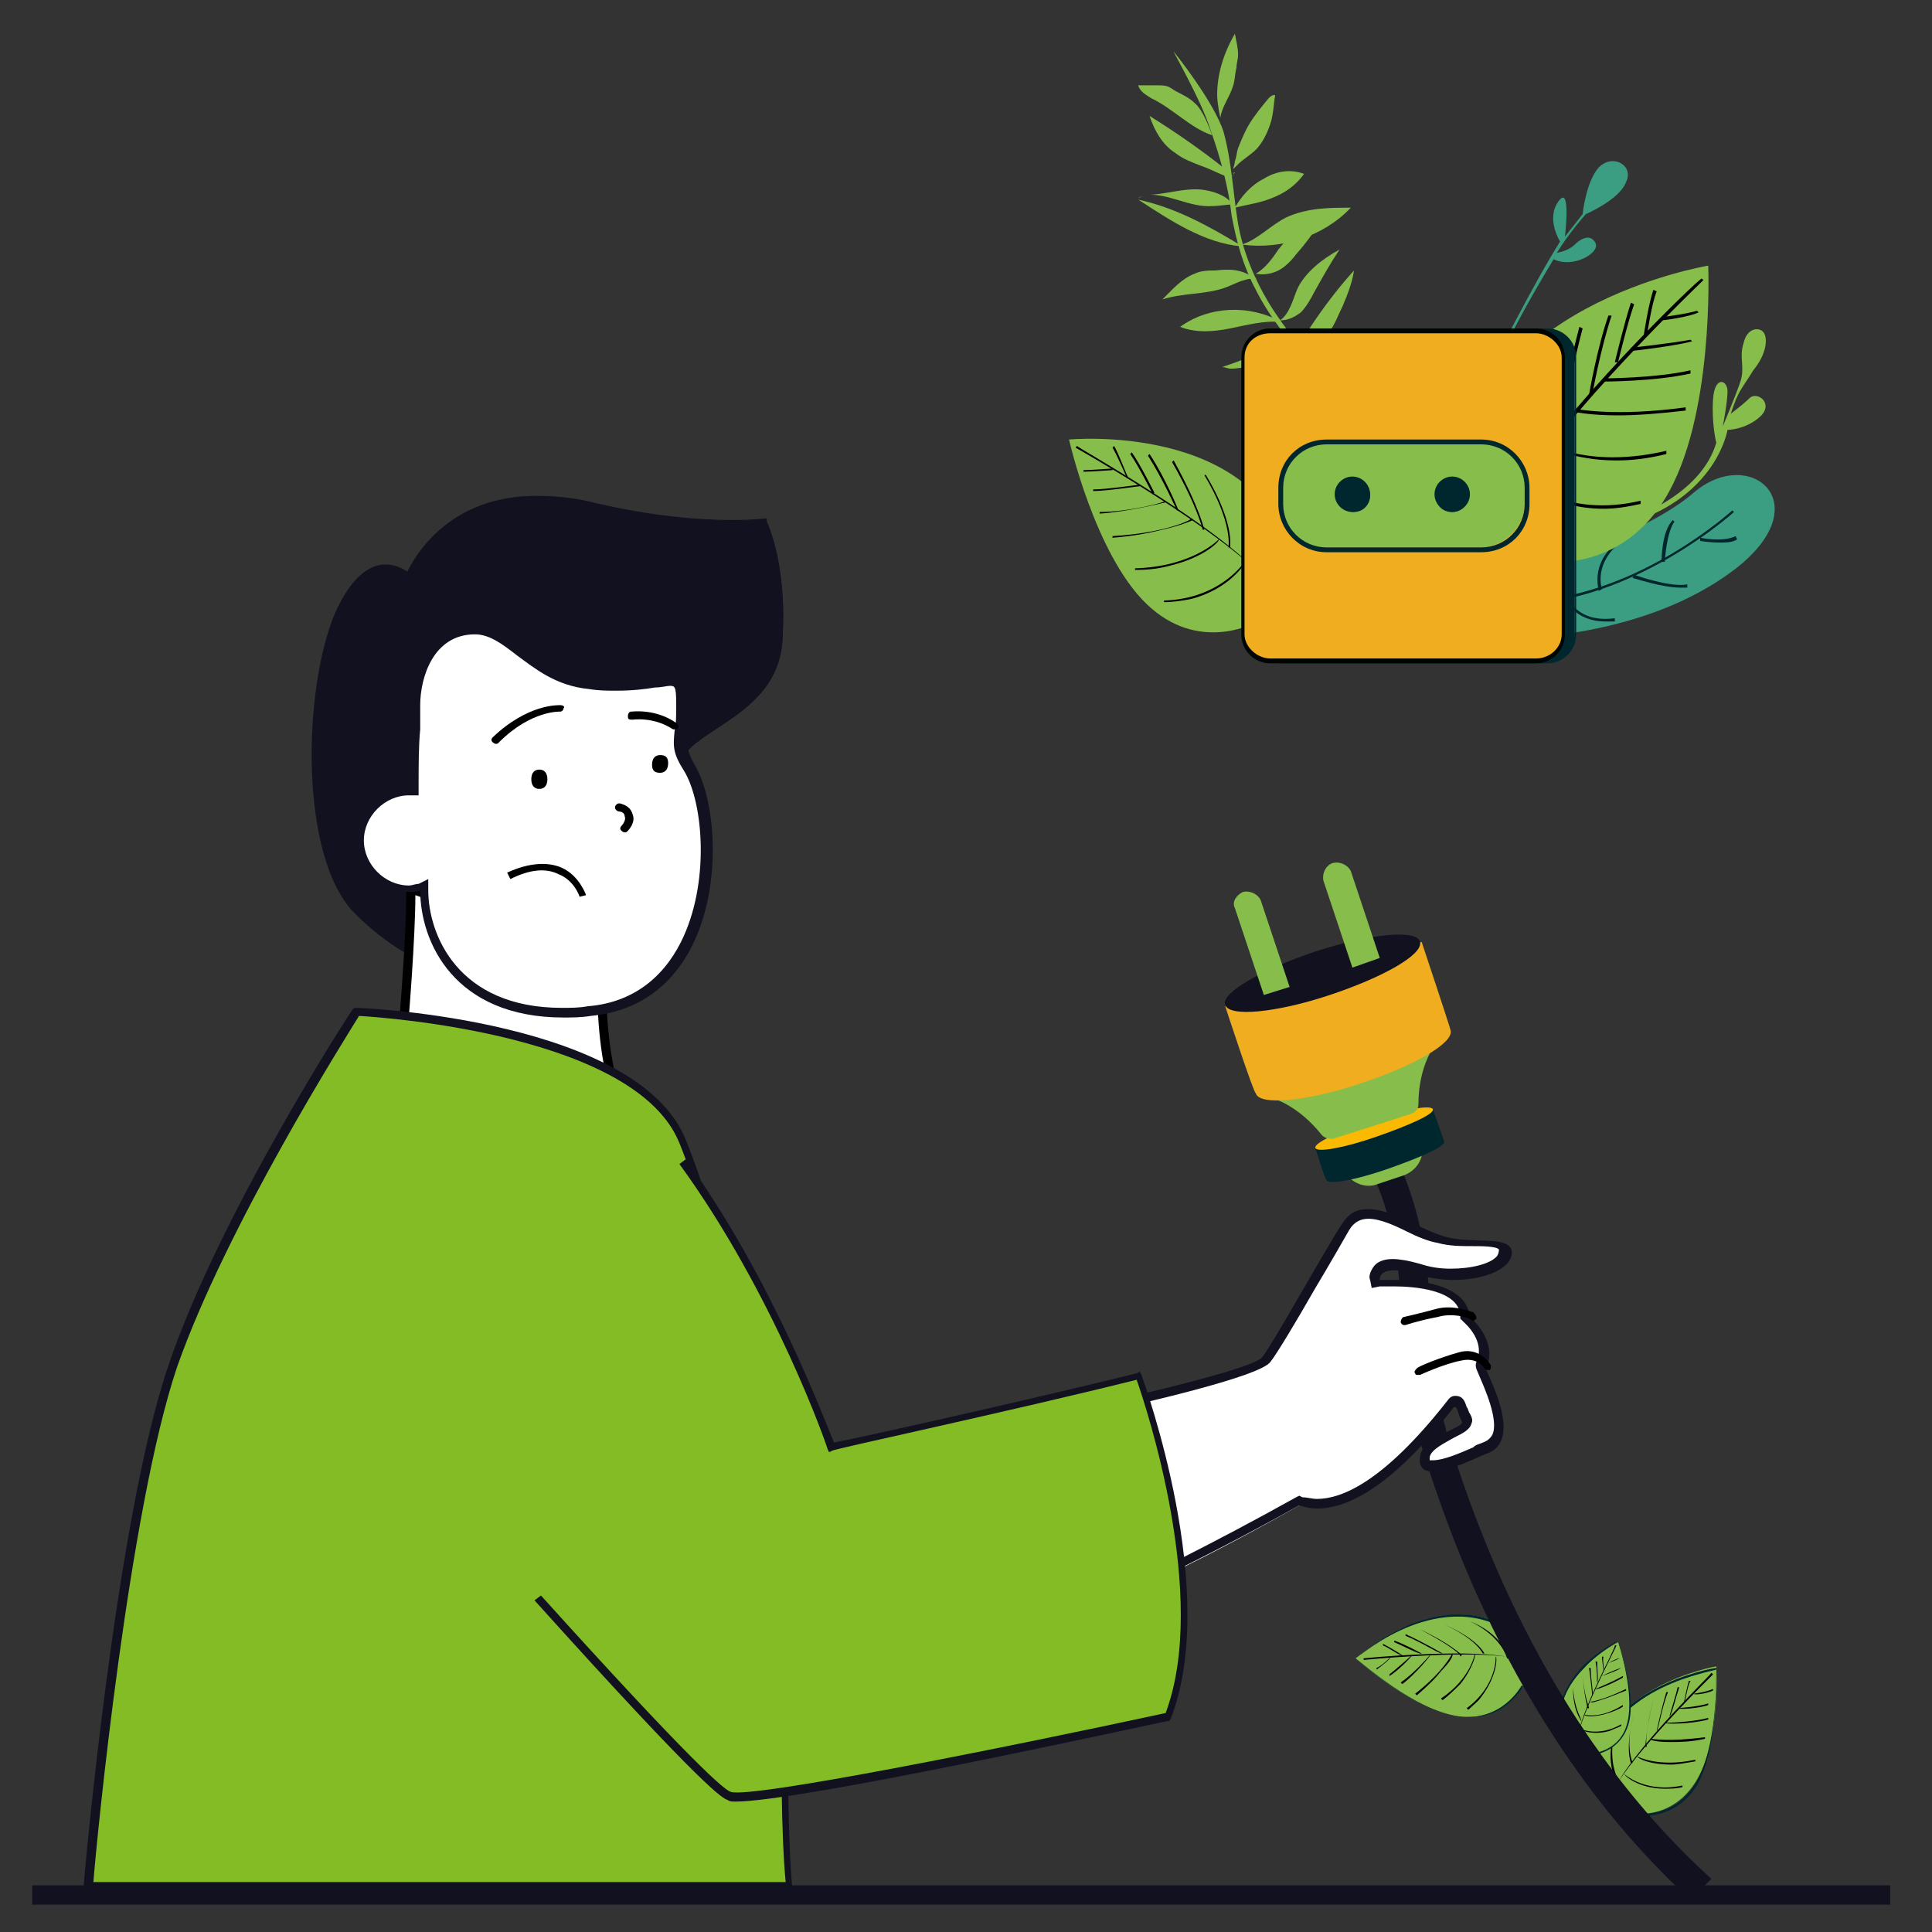 <?xml version="1.0" encoding="utf-8"?>
<!-- Generator: Adobe Illustrator 27.7.0, SVG Export Plug-In . SVG Version: 6.00 Build 0)  -->
<svg version="1.1" id="Capa_1" xmlns="http://www.w3.org/2000/svg" xmlns:xlink="http://www.w3.org/1999/xlink" x="0px" y="0px"
	 viewBox="0 0 120 120" style="enable-background:new 0 0 120 120;" xml:space="preserve">
<rect x="0" y="0" width="120" height="120" fill="#333333" stroke="none"/>
<style type="text/css">
	.st0{fill:#11111F;}
	.st1{fill:#3B9D81;}
	.st2{fill:#87BE4B;}
	.st3{fill:#00272E;}
	.st4{fill:#FAB903;}
	.st5{fill:#EFAD1F;}
	.st6{fill:#FFFFFF;}
	.st7{fill:#84BC26;}
	.st8{fill:#000502;}
</style>
<g>
	<g>
		<rect x="2" y="117.1" class="st0" width="115.4" height="1.2"/>
	</g>
	<g>
		<g>
			<g>
				<path class="st1" d="M99.3,10.4c-0.8,0.9-1,2.9-1,2.9l-1.1,1.4c0,0,0.4-3.3-0.4-2.2c-0.8,1.1,0.1,2.5,0.1,2.5
					c-1.7,2.7-4.2,7.7-4.2,7.7l0.2,0.1c1.2-2.8,3.6-6.7,3.6-6.7c1.2,0.6,2.9-0.4,2.6-1s-0.9-0.3-1.3,0.1s-1.1,0.5-1.1,0.5
					c0.8-1.3,1.8-2.4,1.8-2.4s2.1-0.9,2.5-2C101.5,10.3,100.2,9.5,99.3,10.4z"/>
			</g>
			<g>
				<path class="st2" d="M109.5,20.6c-0.3-0.3-1-0.2-1.2,0.7c-0.3,0.9,0.1,1.5-0.2,2.4c-0.3,0.9-1.1,2.8-1.1,2.8s0.3-1.5,0.3-2.2
					s-0.8-1-0.9,0.5c-0.1,1.5,0.2,2.7,0.2,2.7c-0.9,3.1-4.8,4.5-4.8,4.5l0,0.3c4.9-1.8,5.5-5.6,5.5-5.6s1.1,0,2-0.8
					c0.9-0.8-0.1-1.6-0.6-1.2c-0.4,0.4-1.2,1-1.2,1c0.5-1.5,0.6-1.4,1.4-2.7C109.8,21.9,109.8,20.9,109.5,20.6z"/>
			</g>
			<g>
				<g>
					<path class="st1" d="M105.2,30.6c-2.9,2.5-8.9,4.3-8.9,4.3l-1.6,4.7c0,0,7.6-0.1,13-4.2S108.7,27.6,105.2,30.6z"/>
				</g>
				<g>
					<path class="st3" d="M95.2,37.3l0,0.2c6.7-0.5,12.4-5.6,12.5-5.7l-0.1-0.1C107.6,31.7,101.9,36.9,95.2,37.3z"/>
				</g>
				<g>
					<path class="st3" d="M105.6,33.4l0,0.2c0,0,0.6,0.1,1.2,0.1c0.4,0,0.8,0,1.1-0.2l-0.1-0.2C107,33.7,105.6,33.4,105.6,33.4z"/>
				</g>
				<g>
					<path class="st3" d="M103.2,34.9h0.2c0,0,0.1-1.8,0.6-2.5l-0.1-0.1C103.2,33,103.2,34.8,103.2,34.9z"/>
				</g>
				<g>
					<path class="st3" d="M101.5,35.7l-0.1,0.2c0.1,0,1.8,0.6,3,0.6c0.2,0,0.3,0,0.4,0l0-0.2C103.7,36.5,101.5,35.7,101.5,35.7z"/>
				</g>
				<g>
					<path class="st3" d="M99.3,36.7l0.2-0.1c0,0-0.5-1.4,0.9-2.7l-0.1-0.1C98.8,35.1,99.3,36.6,99.3,36.7z"/>
				</g>
				<g>
					<path class="st3" d="M97.4,37.1l-0.2,0.1c0,0,0.6,1.4,2.5,1.4c0.2,0,0.4,0,0.6,0l0-0.2C98,38.7,97.4,37.2,97.4,37.1z"/>
				</g>
			</g>
			<g>
				<g>
					<path class="st2" d="M90.9,30.3l4.3,4.5c0,0,5.1,1.2,8.2-3.8c3.1-5,2.7-14.5,2.7-14.5S91,19,90.9,30.3z"/>
				</g>
				<g>
					<path d="M93.8,30.9L94,31c3-5.2,11.7-13.5,11.8-13.6l-0.1-0.1C105.5,17.3,96.8,25.7,93.8,30.9z"/>
				</g>
				<g>
					<path d="M103.2,19.7l0,0.2c0.1,0,1.7-0.2,2.3-0.5l-0.1-0.1C104.8,19.5,103.2,19.7,103.2,19.7z"/>
				</g>
				<g>
					<path d="M101.3,21.6l0,0.2c0.1,0,2.7-0.3,3.8-0.6l-0.1-0.1C104,21.3,101.3,21.6,101.3,21.6z"/>
				</g>
				<g>
					<path d="M99.6,23.5v0.2c0,0,3.2,0,5.4-0.5l0-0.2C102.8,23.5,99.6,23.5,99.6,23.5z"/>
				</g>
				<g>
					<path d="M97.9,25.4l0,0.2c0,0,0.9,0.2,2.6,0.2c1.1,0,2.5-0.1,4.2-0.3l0-0.2C100.3,25.9,97.9,25.4,97.9,25.4z"/>
				</g>
				<g>
					<path d="M96.2,27.6l-0.1,0.1c0,0,1.6,0.9,4.3,0.9c0.9,0,1.9-0.1,3.1-0.4l0-0.2C98.8,29.1,96.2,27.6,96.2,27.6z"/>
				</g>
				<g>
					<path d="M94.6,29.8l-0.1,0.1c0,0,1.9,1.7,5.1,1.7c0.7,0,1.4-0.1,2.3-0.3l0-0.2C97.3,32.2,94.6,29.8,94.6,29.8z"/>
				</g>
				<g>
					<g>
						<path d="M102.1,20.8l0.2,0c0,0,0.3-2,0.6-2.7l-0.2-0.1C102.4,18.8,102.1,20.8,102.1,20.8z"/>
					</g>
					<g>
						<path d="M100.3,22.5l0.2,0c0,0,0.6-2.5,1-3.6l-0.2-0.1C100.9,20,100.3,22.5,100.3,22.5z"/>
					</g>
					<g>
						<path d="M98.7,24.5l0.2,0c0,0,0.5-2.8,1.2-4.9l-0.2,0C99.2,21.6,98.7,24.5,98.7,24.5z"/>
					</g>
					<g>
						<path d="M98.1,20.3c-1.1,4.1-1,6-1,6.1l0.2,0c0,0-0.1-1.9,1-6L98.1,20.3z"/>
					</g>
					<g>
						<path d="M95.8,22.1c-1.3,4.4-0.4,6.2-0.4,6.3l0.1-0.1c0,0-0.8-1.8,0.4-6.1L95.8,22.1z"/>
					</g>
					<g>
						<path d="M93.4,24.4l-0.2,0c-1.2,4.3,0.5,6.6,0.5,6.6l0.1-0.1C93.9,30.9,92.3,28.6,93.4,24.4z"/>
					</g>
				</g>
			</g>
			<g>
				<g>
					<path class="st2" d="M80.2,34.5l-2.3,4.2c0,0-3.5,1.9-6.7-1.2s-4.8-10.2-4.8-10.2S77.9,26.2,80.2,34.5z"/>
				</g>
				<g>
					<path d="M78.1,35.5L78.1,35.5c-3.3-3.2-11.3-7.7-11.3-7.7l0.1-0.1C66.9,27.8,74.9,32.2,78.1,35.5z"/>
				</g>
				<g>
					<path d="M69.1,29.1l0,0.1c-0.1,0-1.3,0.1-1.8,0.1l0-0.1C67.8,29.2,69,29.1,69.1,29.1z"/>
				</g>
				<g>
					<path d="M70.8,30.1l0,0.1c-0.1,0-2.1,0.3-2.9,0.3v-0.1C68.7,30.4,70.8,30.1,70.8,30.1z"/>
				</g>
				<g>
					<path d="M72.4,31.1l0,0.1c0,0-2.4,0.6-4.1,0.7v-0.1C70.1,31.8,72.4,31.2,72.4,31.1z"/>
				</g>
				<g>
					<path d="M74,32.2l0.1,0.1c0,0-0.6,0.3-1.9,0.6c-0.8,0.2-1.8,0.4-3.1,0.5l0-0.1C72.4,33.1,74,32.3,74,32.2z"/>
				</g>
				<g>
					<path d="M75.7,33.5L75.7,33.5c0.1,0.1-0.9,1.1-2.9,1.6c-0.7,0.2-1.4,0.3-2.3,0.3v-0.1C74.1,35.2,75.7,33.5,75.7,33.5z"/>
				</g>
				<g>
					<path d="M77.3,34.9L77.3,34.9c0.1,0.1-1,1.7-3.3,2.3c-0.5,0.1-1.1,0.2-1.7,0.2v-0.1C75.8,37.2,77.3,34.9,77.3,34.9z"/>
				</g>
				<g>
					<g>
						<path d="M70.1,29.7l-0.1,0c0,0-0.6-1.4-0.9-1.9l0.1-0.1C69.5,28.2,70,29.6,70.1,29.7z"/>
					</g>
					<g>
						<path d="M71.7,30.6l-0.1,0.1c0,0-0.9-1.8-1.4-2.5l0.1-0.1C70.8,28.8,71.7,30.6,71.7,30.6z"/>
					</g>
					<g>
						<path d="M73.2,31.7l-0.1,0c0,0-0.9-2-1.8-3.4l0.1-0.1C72.4,29.7,73.2,31.7,73.2,31.7z"/>
					</g>
					<g>
						<path d="M72.9,28.6c1.6,2.9,1.9,4.3,1.9,4.3l-0.1,0c0,0-0.3-1.4-1.9-4.2L72.9,28.6z"/>
					</g>
					<g>
						<path d="M74.9,29.5c1.8,3,1.5,4.5,1.5,4.5l-0.1,0c0,0,0.3-1.5-1.5-4.5L74.9,29.5z"/>
					</g>
					<g>
						<path d="M77.1,30.7L77.1,30.7c1.8,2.9,1,4.9,1,4.9l-0.1,0C78,35.5,78.8,33.5,77.1,30.7z"/>
					</g>
				</g>
			</g>
			<g>
				<g>
					<g>
						<path class="st2" d="M82.7,24c-1.3-1.7-2.8-3.4-3.9-5.2c-0.9-1.5-1.6-3.2-1.9-4.9c-0.3-1.8-0.4-3.9-0.9-5.7
							c-0.6-1.9-3.1-5-3.1-5c0,0.1,1.7,3,2.3,4.9c0.6,1.7,1.1,3.5,1.3,5.3c0.3,1.6,0.7,3.1,1.5,4.6c0.9,1.8,2.2,3.3,3.4,4.8
							c0.7,0.9,1.5,1.8,2.2,2.8c0.7,1,1.3,1.9,0.9,3.1c0,0,0.1,0.1,0.1,0c0.3-0.7,0.2-1.5-0.1-2.1C84.1,25.6,83.4,24.8,82.7,24z"/>
					</g>
				</g>
				<g>
					<g>
						<path class="st2" d="M73.3,20.3c1,0.4,2.1,0.3,3.1,0.1c1-0.2,2.1-0.5,3.1-0.4l0.1,0C77.6,18.9,75.1,19,73.3,20.3z"/>
					</g>
					<g>
						<path class="st2" d="M77.9,17.2c0.1,0,0.1,0.1,0.2,0.1L77.9,17.2C77.9,17.2,77.9,17.2,77.9,17.2z"/>
					</g>
					<g>
						<path class="st2" d="M75.5,16.8c-0.4,0-0.9,0-1.3,0.2c-0.8,0.3-1.4,1-2,1.6c1.2-0.4,2.6-0.3,3.8-0.7c0.6-0.2,1.2-0.6,1.9-0.6
							C77.2,16.7,76.3,16.7,75.5,16.8z"/>
					</g>
					<g>
						<path class="st2" d="M70.7,12.4c2,1.3,4.1,2.7,6.4,2.9L77,15.2C75,14,73,12.9,70.7,12.4z"/>
					</g>
					<g>
						<path class="st2" d="M74.8,11.8c-0.6-0.1-1.3,0-1.9,0.1c-0.6,0.1-1.1,0.2-1.7,0.2c1.4-0.1,2.7,0.8,4.1,0.7
							c0.4,0,0.9-0.1,1.3-0.1l-0.2-0.2C76,12.1,75.4,11.9,74.8,11.8z"/>
					</g>
					<g>
						<path class="st2" d="M71.1,12.2c-0.1,0-0.3,0-0.4,0.1C70.9,12.2,71,12.2,71.1,12.2z"/>
					</g>
					<g>
						<path class="st2" d="M76.1,10.5c-1.5-1.2-3.1-2.3-4.7-3.3c0.3,0.9,0.8,1.8,1.6,2.3c0.5,0.4,1.1,0.6,1.6,0.8
							c0.6,0.2,1.1,0.5,1.7,0.7l0.2,0.1C76.5,10.9,76.3,10.7,76.1,10.5z"/>
					</g>
					<g>
						<path class="st2" d="M78.5,11.1c-0.8,0.4-1.4,1.1-1.8,1.8c0.8-0.2,1.6-0.3,2.3-0.6c0.8-0.3,1.5-0.8,2-1.5
							C80.2,10.5,79.3,10.6,78.5,11.1z"/>
					</g>
					<g>
						<path class="st2" d="M76.7,12.9C76.7,12.9,76.7,12.9,76.7,12.9C76.7,12.9,76.7,12.9,76.7,12.9L76.7,12.9z"/>
					</g>
					<g>
						<path class="st2" d="M77,15.3c0.1,0,0.1,0,0.2-0.1c0,0,0,0,0,0L77,15.3z"/>
					</g>
					<g>
						<path class="st2" d="M79.9,13.5c-1,0.5-1.8,1.4-2.8,1.7c0,0,0.1,0,0.1,0c2.4,0.3,5-0.5,6.7-2.3C82.6,12.9,81.2,12.9,79.9,13.5
							z"/>
					</g>
					<g>
						<path class="st2" d="M77.1,15.2C77.1,15.2,77.1,15.2,77.1,15.2L77.1,15.2C77.2,15.2,77.1,15.2,77.1,15.2z"/>
					</g>
					<g>
						<path class="st2" d="M79.4,15.5c-0.4,0.6-0.9,1.3-1.6,1.6l0.2-0.1c0.5,0.1,1,0,1.4-0.2c0.4-0.2,0.8-0.6,1.1-1
							c0.7-0.8,1.3-1.6,1.8-2.6C81.2,13.5,80.2,14.5,79.4,15.5z"/>
					</g>
					<g>
						<path class="st2" d="M79.5,19.9L79.5,19.9C79.4,19.9,79.4,19.9,79.5,19.9L79.5,19.9z"/>
						<path class="st2" d="M80.6,17.9c-0.3,0.7-0.5,1.6-1.1,2c0.5,0,0.9-0.2,1.3-0.5c0.3-0.3,0.6-0.8,0.8-1.2c0.5-0.9,1-1.8,1.6-2.7
							C82.1,16.1,81.1,16.9,80.6,17.9z"/>
					</g>
					<g>
						<path class="st2" d="M79.2,21.4c-0.5,0.2-1,0.5-1.5,0.7c-0.6,0.3-1.2,0.5-1.8,0.7c0.2,0,0.4,0.1,0.5,0.1c1.6,0,3-1,4.6-1.1
							l-0.2-0.3C80.3,21.1,79.7,21.2,79.2,21.4z"/>
					</g>
					<g>
						<path class="st2" d="M81,21.8L81,21.8c0.7-0.1,1.1-0.6,1.5-1.1s0.6-1.1,0.9-1.7c0.3-0.7,0.6-1.5,0.7-2.2
							c-1,1.1-1.9,2.3-2.7,3.5C81.1,20.8,80.8,21.3,81,21.8z"/>
					</g>
					<g>
						<path class="st2" d="M84.7,21.9c-0.9,0.2-1.8,0.6-2.4,1.2l-0.1,0.2c0.4-0.3,1-0.3,1.6-0.4c1.3,0,2.5-0.4,3.6-1
							C86.5,21.8,85.6,21.8,84.7,21.9z"/>
					</g>
					<g>
						<path class="st2" d="M82.1,23.5c0.1,0,0.1,0,0.2,0l-0.1-0.1C82.2,23.4,82.1,23.4,82.1,23.5z"/>
					</g>
					<g>
						<path class="st2" d="M79.7,25.6c-0.5,0.7-0.9,1.5-1.4,2.1c0.6-0.1,1.3-0.3,1.8-0.7c0.2-0.2,0.4-0.4,0.6-0.6
							c0.5-0.6,1-1.3,1.2-2.1c0.1-0.3,0.1-0.6,0.3-0.8c-0.2,0-0.5,0.1-0.7,0.3C80.7,24.2,80.1,24.9,79.7,25.6z"/>
					</g>
				</g>
				<g>
					<path class="st2" d="M76.6,10.9c0-0.1,0-0.2,0.1-0.2c-0.1,0.1-0.1,0.2-0.2,0.3L76.6,10.9z"/>
				</g>
				<g>
					<path class="st2" d="M77.6,7.7c-0.3,0.5-0.5,1-0.7,1.5c-0.1,0.3-0.1,0.6-0.2,0.8c0,0.2-0.1,0.4-0.1,0.5
						c0.1-0.1,0.2-0.2,0.3-0.3c0.3-0.3,0.8-0.6,1.1-0.9c0.4-0.4,0.7-1,0.9-1.6c0.2-0.6,0.2-1.2,0.3-1.8c-0.2,0-0.3,0.1-0.4,0.2
						C78.3,6.7,77.9,7.2,77.6,7.7z"/>
				</g>
				<g>
					<path class="st2" d="M74.2,6.4c-0.3-0.3-0.7-0.5-1.1-0.7c-0.2-0.1-0.3-0.2-0.5-0.3c-0.2-0.1-0.5-0.1-0.7-0.1
						c-0.4,0-0.8,0-1.2,0c0.1,0.4,0.5,0.6,0.8,0.8C72.8,6.7,74,8,75.3,8.4C75.1,7.9,74.7,6.8,74.2,6.4z"/>
				</g>
				<g>
					<path class="st2" d="M75.6,5.9c0,0.5,0.2,1.5,0.2,1.4c0.1-0.7,0.6-1.3,0.8-2c0.1-0.3,0.1-0.7,0.2-1.1c0-0.3,0.1-0.5,0.1-0.8
						c0-0.4-0.1-0.8-0.2-1.3C76,3.3,75.6,4.6,75.6,5.9z"/>
				</g>
			</g>
		</g>
		<g>
			<g>
				<g>
					<path class="st2" d="M99.1,110.4l2.1,2.2c0,0,2.5,0.6,4.1-1.9s1.3-7.2,1.3-7.2S99.1,104.8,99.1,110.4z"/>
					<path class="st3" d="M106.6,103.6L106.6,103.6c-0.1,0-1.9,0.3-3.8,1.3c-1.7,0.9-3.8,2.6-3.8,5.6h0.1c0-2.9,2.1-4.6,3.8-5.5
						c1.7-0.9,3.4-1.2,3.7-1.3c0,0.5,0.1,4.8-1.3,7.1c-1.5,2.4-4,1.8-4,1.8l0,0.1c0,0,0.3,0.1,0.7,0.1c0.9,0,2.4-0.3,3.4-1.9
						C106.8,108.4,106.6,103.7,106.6,103.6L106.6,103.6z"/>
				</g>
				<g>
					<path d="M100.5,110.7L100.5,110.7c1.6-2.5,5.9-6.7,5.9-6.7l-0.1-0.1C106.3,104,102,108.1,100.5,110.7z"/>
				</g>
				<g>
					<path d="M105.2,105.2L105.2,105.2c0,0.1,0.8,0,1.2-0.2l0-0.1C106,105.1,105.2,105.2,105.2,105.2z"/>
				</g>
				<g>
					<path d="M104.2,106.1L104.2,106.1c0.1,0.1,1.4,0,1.9-0.2l0-0.1C105.6,106,104.2,106.1,104.2,106.1z"/>
				</g>
				<g>
					<path d="M103.4,107L103.4,107c0,0.1,1.6,0.1,2.7-0.2l0-0.1C105,107,103.4,107,103.4,107z"/>
				</g>
				<g>
					<path d="M102.5,108L102.5,108c0,0.1,0.4,0.2,1.3,0.2c0.5,0,1.2,0,2.1-0.2l0-0.1C103.7,108.2,102.6,108,102.5,108z"/>
				</g>
				<g>
					<path d="M101.7,109.1L101.7,109.1c0,0.1,0.7,0.5,2.1,0.5c0.4,0,0.9-0.1,1.5-0.2l0-0.1C103,109.8,101.7,109.1,101.7,109.1z"/>
				</g>
				<g>
					<path d="M100.9,110.2L100.9,110.2c0,0.1,0.9,0.9,2.5,0.9c0.3,0,0.7,0,1.1-0.1l0-0.1C102.2,111.4,100.9,110.2,100.9,110.2z"/>
				</g>
				<g>
					<g>
						<path d="M104.6,105.7L104.6,105.7c0.1,0,0.2-1,0.4-1.3l-0.1,0C104.8,104.7,104.6,105.7,104.6,105.7z"/>
					</g>
					<g>
						<path d="M103.7,106.6L103.7,106.6c0.1,0,0.4-1.2,0.6-1.8l-0.1,0C104.1,105.3,103.7,106.5,103.7,106.6z"/>
					</g>
					<g>
						<path d="M102.9,107.5L102.9,107.5c0.1,0,0.3-1.4,0.7-2.4l-0.1,0C103.2,106.1,102.9,107.5,102.9,107.5z"/>
					</g>
					<g>
						<path d="M102.7,105.5c-0.5,2.1-0.5,3-0.5,3h0.1C102.2,108.5,102.2,107.5,102.7,105.5L102.7,105.5z"/>
					</g>
					<g>
						<path d="M101.5,106.4c-0.6,2.2-0.2,3.1-0.2,3.1l0.1,0C101.4,109.4,100.9,108.5,101.5,106.4L101.5,106.4z"/>
					</g>
					<g>
						<path d="M100.3,107.5L100.3,107.5c-0.7,2.1,0.2,3.3,0.2,3.3l0.1-0.1C100.6,110.7,99.8,109.6,100.3,107.5z"/>
					</g>
				</g>
			</g>
			<g>
				<g>
					<path class="st2" d="M94.3,101.6l0.3,3.1c0,0-1.2,2.3-4,1.9c-2.9-0.4-6.4-3.6-6.4-3.6S90,98,94.3,101.6z"/>
					<path class="st3" d="M84.2,103L84.2,103c0,0,1.5-1.3,3.4-2.1c1.8-0.7,4.4-1.2,6.7,0.7l-0.1,0.1c-2.2-1.8-4.8-1.4-6.6-0.7
						c-1.8,0.7-3.1,1.8-3.4,2c0.4,0.3,3.7,3.2,6.3,3.6c2.8,0.4,4-1.9,4-1.9l0.1,0c0,0-0.1,0.3-0.4,0.6c-0.6,0.7-1.7,1.6-3.7,1.3
						C87.8,106.2,84.3,103.1,84.2,103L84.2,103z"/>
				</g>
				<g>
					<path d="M93.6,102.9L93.6,102.9c-2.9-0.4-8.9,0.2-8.9,0.2l0-0.1C84.7,103,90.7,102.4,93.6,102.9z"/>
				</g>
				<g>
					<path d="M86.4,102.9L86.4,102.9c0,0.1-0.6,0.6-0.9,0.8l0-0.1C85.8,103.5,86.4,102.9,86.4,102.9z"/>
				</g>
				<g>
					<path d="M87.7,102.8L87.7,102.8c0,0.1-0.9,1-1.4,1.3l0-0.1C86.7,103.7,87.7,102.8,87.7,102.8z"/>
				</g>
				<g>
					<path d="M88.9,102.7L88.9,102.7c0,0.1-1,1.3-1.8,1.9l-0.1-0.1C87.9,103.9,88.9,102.7,88.9,102.7z"/>
				</g>
				<g>
					<path d="M90.2,102.7L90.2,102.7c0.1,0.1-0.1,0.5-0.7,1.1c-0.3,0.4-0.8,0.9-1.5,1.5l-0.1-0.1C89.7,103.8,90.2,102.7,90.2,102.7z
						"/>
				</g>
				<g>
					<path d="M91.6,102.7L91.6,102.7c0.1,0-0.1,0.9-0.9,1.9c-0.3,0.3-0.7,0.7-1.1,1l-0.1-0.1C91.3,104.3,91.6,102.8,91.6,102.7z"/>
				</g>
				<g>
					<path d="M92.9,102.9L92.9,102.9c0.1,0,0.1,1.2-0.9,2.5c-0.2,0.3-0.5,0.5-0.8,0.8l-0.1-0.1C93,104.7,92.9,102.9,92.9,102.9z"/>
				</g>
				<g>
					<g>
						<path d="M87.1,102.8L87.1,102.8c-0.1,0.1-0.9-0.5-1.2-0.6l0-0.1C86.3,102.3,87.1,102.8,87.1,102.8z"/>
					</g>
					<g>
						<path d="M88.3,102.7L88.3,102.7c-0.1,0.1-1.2-0.5-1.7-0.7l0-0.1C87.2,102.1,88.3,102.7,88.3,102.7z"/>
					</g>
					<g>
						<path d="M89.6,102.7L89.6,102.7c-0.1,0.1-1.3-0.7-2.3-1.1l0-0.1C88.4,102,89.6,102.7,89.6,102.7z"/>
					</g>
					<g>
						<path d="M88.2,101.2c1.9,0.9,2.6,1.6,2.6,1.6l-0.1,0.1C90.8,102.8,90.1,102.2,88.2,101.2L88.2,101.2z"/>
					</g>
					<g>
						<path d="M89.7,100.9c2.1,0.9,2.5,1.8,2.5,1.8l-0.1,0C92.1,102.7,91.7,101.8,89.7,100.9L89.7,100.9z"/>
					</g>
					<g>
						<path d="M91.3,100.7L91.3,100.7c2,0.8,2.4,2.2,2.4,2.3l-0.1,0C93.6,102.9,93.2,101.6,91.3,100.7z"/>
					</g>
				</g>
			</g>
			<g>
				<g>
					<path class="st2" d="M97,108l1.9,1c0,0,1.8-0.1,2.2-2.1c0.5-1.9-0.6-4.9-0.6-4.9S95.9,104.3,97,108z"/>
					<path class="st3" d="M100.5,101.9L100.5,101.9c0,0-1.2,0.6-2.2,1.6c-0.9,1-1.9,2.5-1.3,4.4l0.1,0c-0.6-1.9,0.4-3.4,1.3-4.3
						C99.2,102.7,100.3,102.1,100.5,101.9c0.1,0.4,1,3.2,0.6,5c-0.4,1.9-2.2,2-2.2,2v0.1c0,0,0.2,0,0.5-0.1c0.6-0.2,1.5-0.7,1.8-2
						C101.6,105,100.5,102,100.5,101.9L100.5,101.9z"/>
				</g>
				<g>
					<path d="M98,107.8L98,107.8c0.5-2,2.4-5.5,2.4-5.6l-0.1,0C100.4,102.3,98.4,105.8,98,107.8z"/>
				</g>
				<g>
					<path d="M99.9,103.3L99.9,103.3c0,0,0.5-0.2,0.7-0.3l0,0C100.4,103,99.9,103.3,99.9,103.3z"/>
				</g>
				<g>
					<path d="M99.5,104.1L99.5,104.1c0,0,0.9-0.3,1.2-0.5l0,0C100.3,103.7,99.5,104.1,99.5,104.1z"/>
				</g>
				<g>
					<path d="M99.1,104.9L99.1,104.9c0,0.1,1-0.3,1.7-0.7l0-0.1C100.1,104.5,99.1,104.9,99.1,104.9z"/>
				</g>
				<g>
					<path d="M98.8,105.7L98.8,105.7c0,0.1,0.3,0,0.9-0.2c0.3-0.1,0.8-0.3,1.3-0.5l0-0.1C99.6,105.6,98.8,105.7,98.8,105.7z"/>
				</g>
				<g>
					<path d="M98.4,106.5L98.4,106.5c0,0.1,0.6,0.2,1.5-0.1c0.3-0.1,0.6-0.2,0.9-0.4l0-0.1C99.4,106.8,98.4,106.5,98.4,106.5z"/>
				</g>
				<g>
					<path d="M98.2,107.4L98.2,107.4c0,0.1,0.8,0.4,1.8,0.1c0.2-0.1,0.5-0.2,0.7-0.3l0-0.1C99.3,107.9,98.2,107.4,98.2,107.4z"/>
				</g>
				<g>
					<g>
						<path d="M99.6,103.8L99.6,103.8c0.1,0-0.1-0.7,0-0.9l-0.1,0C99.5,103.1,99.6,103.7,99.6,103.8z"/>
					</g>
					<g>
						<path d="M99.2,104.5L99.2,104.5c0.1,0,0-0.9,0-1.3h-0.1C99.2,103.6,99.2,104.5,99.2,104.5z"/>
					</g>
					<g>
						<path d="M98.9,105.3L98.9,105.3c0.1,0-0.1-1-0.1-1.7h-0.1C98.8,104.3,98.9,105.3,98.9,105.3z"/>
					</g>
					<g>
						<path d="M98.3,104c0.1,1.4,0.3,2,0.3,2.1l0.1,0C98.7,106,98.4,105.4,98.3,104L98.3,104z"/>
					</g>
					<g>
						<path d="M97.7,104.8c0,1.5,0.5,2,0.5,2.1l0,0C98.3,106.8,97.8,106.3,97.7,104.8L97.7,104.8z"/>
					</g>
					<g>
						<path d="M97.2,105.8L97.2,105.8c0,1.5,0.8,2.1,0.8,2.1l0,0C98.1,107.8,97.3,107.3,97.2,105.8z"/>
					</g>
				</g>
			</g>
			<g>
				<g>
					<path class="st0" d="M88.1,89.2c-0.7-2.4-0.8-4.7-1-6.9c-0.2-3.1-0.3-6.3-2.1-9.9l1.6-0.8c1.9,4,2.1,7.3,2.3,10.6
						c0.1,2.2,0.2,4.3,0.9,6.5l0,0.1c1.6,5.2,5.9,18.3,16.5,27.9L105,118C94.2,108.1,89.8,94.8,88.1,89.2L88.1,89.2z"/>
				</g>
			</g>
			<g>
				<path class="st2" d="M83.5,72.7l4.8-1.6v0c0.2,0.8-0.3,1.6-1.1,1.9l-1.8,0.6C84.7,73.8,83.8,73.4,83.5,72.7L83.5,72.7z"/>
			</g>
			<g>
				<path class="st3" d="M81.7,71.3l7.3-2.4c0,0,0.7,2,0.7,2c0.1,0.3-1.5,1-3.5,1.7c-2,0.7-3.7,1-3.8,0.7
					C82.3,73.3,81.7,71.3,81.7,71.3z"/>
			</g>
			<g>
				<path class="st4" d="M85.2,69.6c2-0.7,3.7-1,3.8-0.7c0.1,0.3-1.5,1-3.5,1.7c-2,0.7-3.7,1-3.8,0.7C81.6,71,83.1,70.3,85.2,69.6z"
					/>
			</g>
			<g>
				<path class="st2" d="M84.1,66.5l5.1-1.7c0,0-1.1,1.3-1.1,3.8c0,0.3-0.2,0.5-0.5,0.6l-4.7,1.5c-0.3,0.1-0.6,0-0.8-0.2
					c-1.5-1.9-3.1-2.3-3.1-2.3L84.1,66.5z"/>
			</g>
			<g>
				<path class="st5" d="M76.1,62.5l12.2-4c0,0,1.8,5.4,1.8,5.5c0.2,0.8-2.3,2.2-5.6,3.3s-6.3,1.4-6.5,0.6
					C77.9,68,76.1,62.5,76.1,62.5z"/>
			</g>
			<g>
				<path class="st0" d="M81.7,59.1c3.4-1.1,6.3-1.4,6.5-0.6c0.2,0.8-2.3,2.2-5.6,3.3s-6.3,1.4-6.5,0.6
					C75.8,61.7,78.4,60.2,81.7,59.1z"/>
			</g>
			<g>
				<path class="st2" d="M77.2,55.4c0.4-0.1,0.9,0.1,1.1,0.5l1.8,5.4l-1.6,0.5l-1.8-5.4C76.5,56,76.8,55.6,77.2,55.4z"/>
			</g>
			<g>
				<path class="st2" d="M82.8,53.6c0.4-0.1,0.9,0.1,1.1,0.5l1.8,5.4L84,60.1l-1.8-5.4C82.1,54.2,82.4,53.7,82.8,53.6z"/>
			</g>
		</g>
		<g>
			<g>
				<g>
					<g>
						<path class="st6" d="M66.4,87.9c2.5-0.5,11.6-2.6,12.2-3.4c0.4-0.5,1.6-2.6,2.7-4.5c0.9-1.5,1.7-2.9,2.2-3.7
							c0.4-0.6,0.8-0.8,1.4-0.8c0.8,0,1.7,0.4,2.6,0.8c0.6,0.3,1.3,0.6,1.9,0.7c0.7,0.2,1.5,0.2,2.2,0.2c0.9,0,1.8,0,1.9,0.4
							c0,0.2,0,0.4-0.2,0.6c-0.5,0.6-1.7,0.9-3.1,0.9c-0.7,0-1.4-0.1-2-0.3c-0.7-0.2-1.2-0.3-1.6-0.3c-0.5,0-0.8,0.1-1,0.4
							c-0.2,0.3-0.2,0.6-0.2,0.6l0.1,0.3l0.3,0c0,0,0.4,0,0.9,0c1.3,0,4.2,0.2,4.4,2.1l0,0.1l0.1,0.1c0.1,0.1,1.6,1.3,0.9,2.8
							c-0.1,0.1,0,0.2,0.2,0.6c0.3,0.8,1.3,2.8,0.8,3.9c-0.1,0.3-0.4,0.5-0.8,0.7c-0.1,0.1-0.4,0.1-0.6,0.2
							c-0.8,0.3-1.9,0.8-2.6,0.8c-0.2,0-0.3,0-0.4-0.1c-0.1-0.1-0.1-0.2-0.1-0.4c0.1-0.6,1-1.1,1.7-1.4c0.5-0.3,0.9-0.4,0.9-0.7
							l0-0.1l-0.1-0.2c-0.1-0.1-0.2-0.3-0.2-0.5c-0.1-0.3-0.2-0.5-0.4-0.5h-0.1l-0.2,0.2c-3.2,4.1-6,6.2-8.3,6.2
							c-0.3,0-0.7-0.1-1-0.2l-0.1,0l-0.1,0.1c-5.6,3.2-10.4,5.4-11.7,6L66.4,87.9z"/>
						<path class="st0" d="M85,75.7c0.7,0,1.6,0.4,2.4,0.8c0.6,0.3,1.3,0.6,1.9,0.7c0.7,0.2,1.5,0.2,2.2,0.2c0.5,0,1.4,0,1.6,0.2
							c0,0.1,0,0.2-0.1,0.4c-0.4,0.5-1.6,0.8-2.9,0.8c-0.7,0-1.3-0.1-1.9-0.3c-0.7-0.2-1.3-0.3-1.7-0.3c-0.6,0-1,0.2-1.2,0.5
							c-0.2,0.3-0.3,0.6-0.2,0.8l0.1,0.5l0.5-0.1c0,0,0.4,0,0.9,0c1.2,0,4,0.2,4.1,1.8l0,0.2l0.2,0.2c0.1,0.1,1.4,1.2,0.8,2.5
							c-0.1,0.3,0,0.4,0.2,0.9c0.3,0.7,1.2,2.7,0.8,3.6c-0.1,0.2-0.3,0.4-0.6,0.5c-0.2,0.1-0.4,0.1-0.6,0.3
							c-0.7,0.3-1.8,0.8-2.5,0.8c-0.2,0-0.2,0-0.2,0l0,0c0,0,0-0.1,0-0.2c0.1-0.5,1-0.9,1.5-1.2c0.6-0.3,1-0.5,1.1-0.9
							c0.1-0.2,0-0.4-0.1-0.6c-0.1-0.1-0.1-0.3-0.2-0.4c-0.1-0.3-0.2-0.7-0.7-0.7c-0.1,0-0.3,0-0.5,0.3c-4,5.1-6.6,6.1-8.1,6.1
							c-0.3,0-0.6-0.1-0.9-0.1l-0.2-0.1l-0.2,0.1c-5.2,2.9-9.7,5.1-11.3,5.8l-2.4-10.7c4.5-1,11.4-2.6,12.1-3.5
							c0.4-0.5,1.6-2.5,2.8-4.6c0.9-1.5,1.7-2.9,2.1-3.6C84.1,75.9,84.5,75.7,85,75.7L85,75.7z M85,75.1c-0.7,0-1.2,0.2-1.7,1
							c-1.1,1.7-4.2,7.3-4.9,8.2s-12.4,3.4-12.4,3.4l2.7,11.9c0,0,5.4-2.4,12-6.1c0.3,0.1,0.7,0.2,1.1,0.2c2,0,4.8-1.5,8.5-6.3
							c0,0,0,0,0.1,0c0.1,0,0.2,0.5,0.4,0.9c0.2,0.4-2.5,0.9-2.6,2.2c-0.1,0.7,0.3,0.9,0.8,0.9c1,0,2.8-0.9,3.3-1.1
							c2.5-0.8-0.1-5.2,0-5.3c0.8-1.7-1-3.2-1-3.2c-0.2-2-3.1-2.3-4.7-2.3c-0.6,0-0.9,0-0.9,0s-0.1-0.6,0.9-0.6
							c0.4,0,0.9,0.1,1.6,0.3c0.7,0.2,1.4,0.3,2.1,0.3c1.9,0,3.7-0.7,3.6-1.8c-0.2-1-2.5-0.4-4.2-0.9C88.1,76.3,86.4,75.1,85,75.1
							L85,75.1z"/>
					</g>
				</g>
				<g>
					<path d="M90.6,84c-1.1,0.3-2.6,0.9-2.6,1c-0.1,0.1-0.2,0.2-0.1,0.3c0,0.1,0.1,0.1,0.2,0.1c0,0,0.1,0,0.1,0c0,0,1.5-0.7,2.6-0.9
						c0.9-0.2,1.4,0.4,1.4,0.5c0.1,0.1,0.2,0.1,0.3,0.1s0.1-0.2,0.1-0.3C92.3,84.3,91.6,83.7,90.6,84z"/>
				</g>
				<g>
					<path d="M91.5,81.5c-0.1,0-1.2-0.5-2.3-0.2c-1.1,0.3-2,0.5-2,0.5c-0.1,0-0.2,0.2-0.2,0.3c0,0.1,0.1,0.2,0.2,0.2c0,0,0,0,0.1,0
						c0,0,0.9-0.3,2-0.5c1-0.3,2.1,0.1,2.1,0.2c0.1,0.1,0.2,0,0.3-0.1C91.7,81.7,91.6,81.6,91.5,81.5z"/>
				</g>
			</g>
			<g>
				<path class="st0" d="M36.8,31.5c-9-2.1-11.3,4.4-11.3,4.4c-5.6-4.1-8,15.8-3.1,20.6c7.9,7.9,15.5,2,19.7-1.1
					c4.2-3.2,0.2-5.6,0.2-7.8s6-2.9,6.3-7.8s-1-7.3-1-7.3S43.3,33,36.8,31.5z"/>
				<path class="st0" d="M47.5,32.2c0,0-0.7,0.1-2,0.1c-1.9,0-4.9-0.2-8.7-1.1c-1.2-0.3-2.4-0.4-3.5-0.4c-5.4,0-7.5,3.7-8,4.7
					c-1.7-1.1-3.3-0.1-4.5,2.6c-2,4.8-2.2,15.1,1.2,18.6c2.7,2.7,5.6,4,8.6,4c4.5,0,8.5-3,11.2-5l0.2-0.2c3-2.3,2-4.3,1.1-5.9
					c-0.4-0.7-0.8-1.4-0.8-2.1c0-0.8,1-1.4,2.1-2.2c1.8-1.2,4-2.6,4.2-5.6c0.3-4.9-1-7.3-1-7.4C47.7,32.2,47.6,32.2,47.5,32.2z
					 M48.3,39.7c-0.2,2.8-2.3,4.2-4,5.3c-1.2,0.8-2.3,1.5-2.3,2.5c0,0.8,0.4,1.5,0.8,2.3c0.9,1.6,1.8,3.3-1,5.3l-0.2,0.2
					c-2.6,2-6.5,4.9-10.9,4.9c-2.9,0-5.7-1.3-8.3-3.9c-3.1-3.1-3.3-13-1.1-18.1c0.5-1.2,1.4-2.7,2.7-2.7c0.4,0,0.9,0.2,1.3,0.5
					c0.1,0,0.1,0.1,0.2,0c0.1,0,0.1-0.1,0.1-0.1c0.1-0.2,1.7-4.7,7.7-4.7c1,0,2.2,0.1,3.3,0.4c5.8,1.4,9.8,1.1,10.6,1
					C47.6,33.3,48.5,35.6,48.3,39.7z"/>
			</g>
			<g>
				<g>
					<path class="st6" d="M37.8,66.4c-1.8-0.2-9.7-0.8-12.9-0.9c0.1-1.5,0.7-8,0.6-10.4l11.9,4.4C37.3,60.3,37.2,63.5,37.8,66.4z"/>
					<path d="M25.8,55.6l11.3,4.1c0,1-0.1,3.7,0.4,6.4c-2.3-0.2-9-0.8-12.3-0.8C25.4,63.4,25.8,58.1,25.8,55.6L25.8,55.6z
						 M25.2,54.7c0.2,2.2-0.6,11.1-0.6,11.1c3.4,0,13.6,0.9,13.6,0.9c-0.8-3.6-0.5-7.5-0.5-7.5L25.2,54.7L25.2,54.7z"/>
				</g>
			</g>
			<g>
				<g>
					<path class="st7" d="M48.8,102.6c0.2-11.5-4.5-27.1-6.4-31.8c-2.9-7.3-20.3-8-20.3-8s-8.1,12.5-11.4,22
						c-3.3,9.6-5.3,32.4-5.3,32.4H49C49,117.2,48.5,114.1,48.8,102.6z"/>
					<path class="st0" d="M49,117.4H5.2l0-0.3c0-0.2,2-22.9,5.3-32.4c3.2-9.4,11.3-21.9,11.4-22l0.1-0.1l0.1,0
						c0.7,0,17.5,0.8,20.5,8.2c2.1,5.2,6.6,20.6,6.4,31.8c-0.2,11.3,0.2,14.5,0.2,14.5l0,0.3H49z M5.8,116.9h43
						c-0.1-1-0.4-4.7-0.2-14.3l0,0C48.8,91.2,44,75.4,42.2,71c-2.7-6.7-18.2-7.8-19.9-7.9c-0.8,1.3-8.2,13-11.3,21.8
						C8,93.8,6,114.3,5.8,116.9z"/>
				</g>
			</g>
			<g>
				<g>
					<path class="st6" d="M35,63c-6.8,0-8.6-4.8-8.6-7.6V55L26,55.1c-0.2,0-0.4,0.1-0.6,0.1c-1.7,0-3.1-1.4-3.1-3.1s1.4-3.1,3.1-3.1
						h0.3l0-0.3c0-1.2,0-2.5,0.1-3.5c0-0.6,0-1.1,0-1.5c0-2.3,1.1-4.5,3.7-4.5c1,0,1.8,0.6,2.8,1.3c1.1,0.9,2.4,1.8,4.4,2.1
						c0.5,0.1,1.1,0.1,1.6,0.1c1,0,1.8-0.1,2.4-0.2c0.4-0.1,0.7-0.1,1-0.1c0.4,0,0.7,0,0.7,1.4c0,0.8,0,1.3-0.1,1.7
						c-0.1,0.9-0.1,1.2,0.5,2.3c1.2,2,1.8,7-0.2,10.9c-1.2,2.5-3.3,3.9-6,4.2C36,63,35.5,63,35,63L35,63z"/>
					<path class="st0" d="M29.5,39.4c0.9,0,1.7,0.6,2.6,1.3c1.1,0.8,2.4,1.9,4.5,2.1c0.6,0.1,1.1,0.1,1.7,0.1c1,0,1.8-0.1,2.4-0.2
						c0.4,0,0.7-0.1,0.9-0.1c0.3,0,0.4,0,0.4,1.1c0,0.8,0,1.3-0.1,1.7c-0.1,1-0.1,1.4,0.6,2.5c1.2,2,1.6,7-0.2,10.6
						c-1.2,2.4-3.2,3.8-5.8,4c-0.5,0.1-1.1,0.1-1.6,0.1c-6.5,0-8.3-4.6-8.3-7.3v-0.7L26,54.9c-0.2,0-0.4,0.1-0.6,0.1
						c-1.5,0-2.8-1.3-2.8-2.8s1.3-2.8,2.8-2.8l0,0l0.6,0l0-0.6c0-1.2,0-2.5,0.1-3.5c0-0.6,0-1.1,0-1.5
						C26.1,42.1,26.9,39.4,29.5,39.4L29.5,39.4z M29.5,38.8c-2.8,0-4,2.5-4,4.8c0,1-0.2,3-0.1,5c0,0,0,0,0,0c-1.9,0-3.4,1.5-3.4,3.4
						s1.5,3.4,3.4,3.4c0.2,0,0.5,0,0.7-0.1c0,3.2,2.1,7.9,8.9,7.9c0.5,0,1.1,0,1.7-0.1c8.4-0.8,8.5-12,6.5-15.5
						c-0.8-1.4-0.4-1.3-0.4-3.9c0-1.3-0.3-1.7-1-1.7c-0.7,0-1.8,0.3-3.4,0.3c-0.5,0-1,0-1.6-0.1C33.1,41.8,32,38.8,29.5,38.8
						L29.5,38.8z"/>
				</g>
			</g>
			<g>
				<path d="M39.2,44.2c-0.1,0-0.2,0.1-0.2,0.3s0.1,0.2,0.3,0.2c0,0,1.3-0.2,2.5,0.6c0,0,0.1,0,0.1,0c0.1,0,0.2,0,0.2-0.1
					c0.1-0.1,0-0.2-0.1-0.3C40.7,44,39.3,44.2,39.2,44.2z"/>
			</g>
			<g>
				<path d="M34.8,43.8c-0.1,0-2-0.1-4.2,2c-0.1,0.1-0.1,0.2,0,0.3c0,0,0.1,0.1,0.2,0.1s0.1,0,0.2-0.1c2-2,3.8-1.9,3.8-1.9
					c0.1,0,0.2-0.1,0.2-0.2C35.1,43.9,35,43.8,34.8,43.8z"/>
			</g>
			<g>
				<path d="M33.5,47.8c-0.3,0-0.5,0.2-0.5,0.6s0.2,0.6,0.5,0.6c0.3,0,0.5-0.2,0.5-0.6S33.8,47.8,33.5,47.8z"/>
			</g>
			<g>
				<path d="M41,46.9c-0.3,0-0.5,0.2-0.5,0.6S40.7,48,41,48c0.3,0,0.5-0.2,0.5-0.6S41.3,46.9,41,46.9z"/>
			</g>
			<g>
				<path d="M38.5,49.9c-0.1,0-0.2,0-0.3,0.2c0,0.1,0,0.2,0.2,0.3c0.2,0,0.4,0.1,0.4,0.3c0.1,0.2-0.1,0.5-0.2,0.6
					c-0.1,0.1-0.1,0.2,0,0.3c0,0,0.1,0.1,0.2,0.1c0.1,0,0.1,0,0.2-0.1c0,0,0.5-0.5,0.3-1C39.2,50.2,38.9,50,38.5,49.9z"/>
			</g>
			<g>
				<g>
					<path class="st7" d="M33.3,99.3c5.2,5.8,11,12,11.9,12.3c1.8,0.6,27.3-5,27.3-5c3.1-7.9-1.8-21.2-1.8-21.2
						c-7.6,1.9-19,4.3-19,4.3s-3.3-9.6-9.2-17.8C40.8,69.8,25.9,91.2,33.3,99.3z"/>
					<path class="st0" d="M45.7,111.9c-0.2,0-0.4,0-0.5-0.1c-0.3-0.1-1.2-0.4-12-12.4l0.4-0.3c9.3,10.3,11.4,12.1,11.8,12.2
						c1.3,0.4,16.8-2.7,27-4.9c2.7-7.2-1.2-19-1.8-20.7C63,87.6,51.8,90,51.7,90.1l-0.2,0.1l-0.1-0.2c0-0.1-3.3-9.6-9.2-17.7
						l0.4-0.3c5.4,7.5,8.6,16.2,9.2,17.6c1.6-0.3,11.9-2.6,18.8-4.3l0.2-0.1l0.1,0.2c0.2,0.6,4.9,13.5,1.8,21.4l-0.1,0.1l-0.1,0
						C70.1,107.4,49.6,111.9,45.7,111.9z"/>
				</g>
			</g>
			<g>
				<path d="M36,55.7l0.4-0.1c0,0-0.4-1.2-1.5-1.7c-0.9-0.4-2.1-0.3-3.4,0.3l0.2,0.4c1.2-0.6,2.2-0.7,3-0.3
					C35.7,54.7,36,55.7,36,55.7z"/>
			</g>
		</g>
		<g>
			<g>
				<path class="st3" d="M79.6,20.5h16.5c0.9,0,1.7,0.8,1.7,1.7v17.2c0,0.9-0.8,1.7-1.7,1.7H79.6c-0.9,0-1.7-0.8-1.7-1.7V22.2
					C77.9,21.3,78.7,20.5,79.6,20.5z"/>
				<path class="st3" d="M77.8,22.2v17.2c0,1,0.8,1.8,1.8,1.8h16.5c1,0,1.8-0.8,1.8-1.8V22.2c0-1-0.8-1.8-1.8-1.8H79.6
					C78.6,20.4,77.8,21.2,77.8,22.2z M78.1,22.2c0-0.9,0.7-1.5,1.6-1.5h16.5c0.8,0,1.6,0.7,1.6,1.5v17.2c0,0.8-0.7,1.5-1.6,1.5H79.6
					c-0.8,0-1.6-0.7-1.6-1.5V22.2z"/>
			</g>
			<g>
				<path class="st5" d="M78.9,20.5h16.5c0.9,0,1.7,0.8,1.7,1.7v17.2c0,0.9-0.8,1.7-1.7,1.7H78.9c-0.9,0-1.7-0.8-1.7-1.7V22.2
					C77.2,21.3,78,20.5,78.9,20.5z"/>
				<path class="st8" d="M77.1,22.2v17.2c0,1,0.8,1.8,1.8,1.8h16.5c1,0,1.8-0.8,1.8-1.8V22.2c0-1-0.8-1.8-1.8-1.8H78.9
					C77.9,20.4,77.1,21.2,77.1,22.2z M77.3,22.2c0-0.9,0.7-1.5,1.6-1.5h16.5c0.8,0,1.6,0.7,1.6,1.5v17.2c0,0.8-0.7,1.5-1.6,1.5H78.9
					c-0.8,0-1.6-0.7-1.6-1.5V22.2z"/>
			</g>
			<g>
				<path class="st2" d="M82.3,27.4h9.6c1.6,0,2.8,1.3,2.8,2.8v1c0,1.6-1.3,2.8-2.8,2.8h-9.6c-1.6,0-2.8-1.3-2.8-2.8v-1
					C79.5,28.7,80.8,27.4,82.3,27.4z"/>
				<g>
					<path class="st3" d="M79.4,30.3v1c0,1.6,1.3,3,3,3h9.6c1.7,0,3-1.3,3-3v-1c0-1.6-1.3-3-3-3h-9.6C80.7,27.3,79.4,28.6,79.4,30.3
						z M79.7,30.3c0-1.5,1.2-2.7,2.7-2.7h9.6c1.5,0,2.7,1.2,2.7,2.7v1c0,1.5-1.2,2.7-2.7,2.7h-9.6c-1.5,0-2.7-1.2-2.7-2.7V30.3z"/>
				</g>
			</g>
			<g>
				<g>
					<path class="st3" d="M90.2,29.8c0.5,0,1,0.4,1,1c0,0.5-0.4,1-1,1s-1-0.4-1-1C89.2,30.2,89.7,29.8,90.2,29.8z"/>
					<path class="st3" d="M89.1,30.7c0,0.6,0.5,1.1,1.1,1.1s1.1-0.5,1.1-1.1s-0.5-1.1-1.1-1.1C89.6,29.6,89.1,30.1,89.1,30.7z
						 M89.4,30.7c0-0.5,0.4-0.8,0.8-0.8s0.8,0.4,0.8,0.8s-0.4,0.8-0.8,0.8C89.7,31.6,89.4,31.2,89.4,30.7z"/>
				</g>
				<g>
					<path class="st3" d="M84.1,29.8c0.5,0,1,0.4,1,1c0,0.5-0.4,1-1,1s-1-0.4-1-1C83.1,30.2,83.5,29.8,84.1,29.8z"/>
					<path class="st3" d="M82.9,30.7c0,0.6,0.5,1.1,1.1,1.1s1.1-0.5,1.1-1.1s-0.5-1.1-1.1-1.1C83.4,29.6,82.9,30.1,82.9,30.7z
						 M83.2,30.7c0-0.5,0.4-0.8,0.8-0.8s0.8,0.4,0.8,0.8s-0.4,0.8-0.8,0.8C83.6,31.6,83.2,31.2,83.2,30.7z"/>
				</g>
			</g>
		</g>
	</g>
</g>
</svg>
